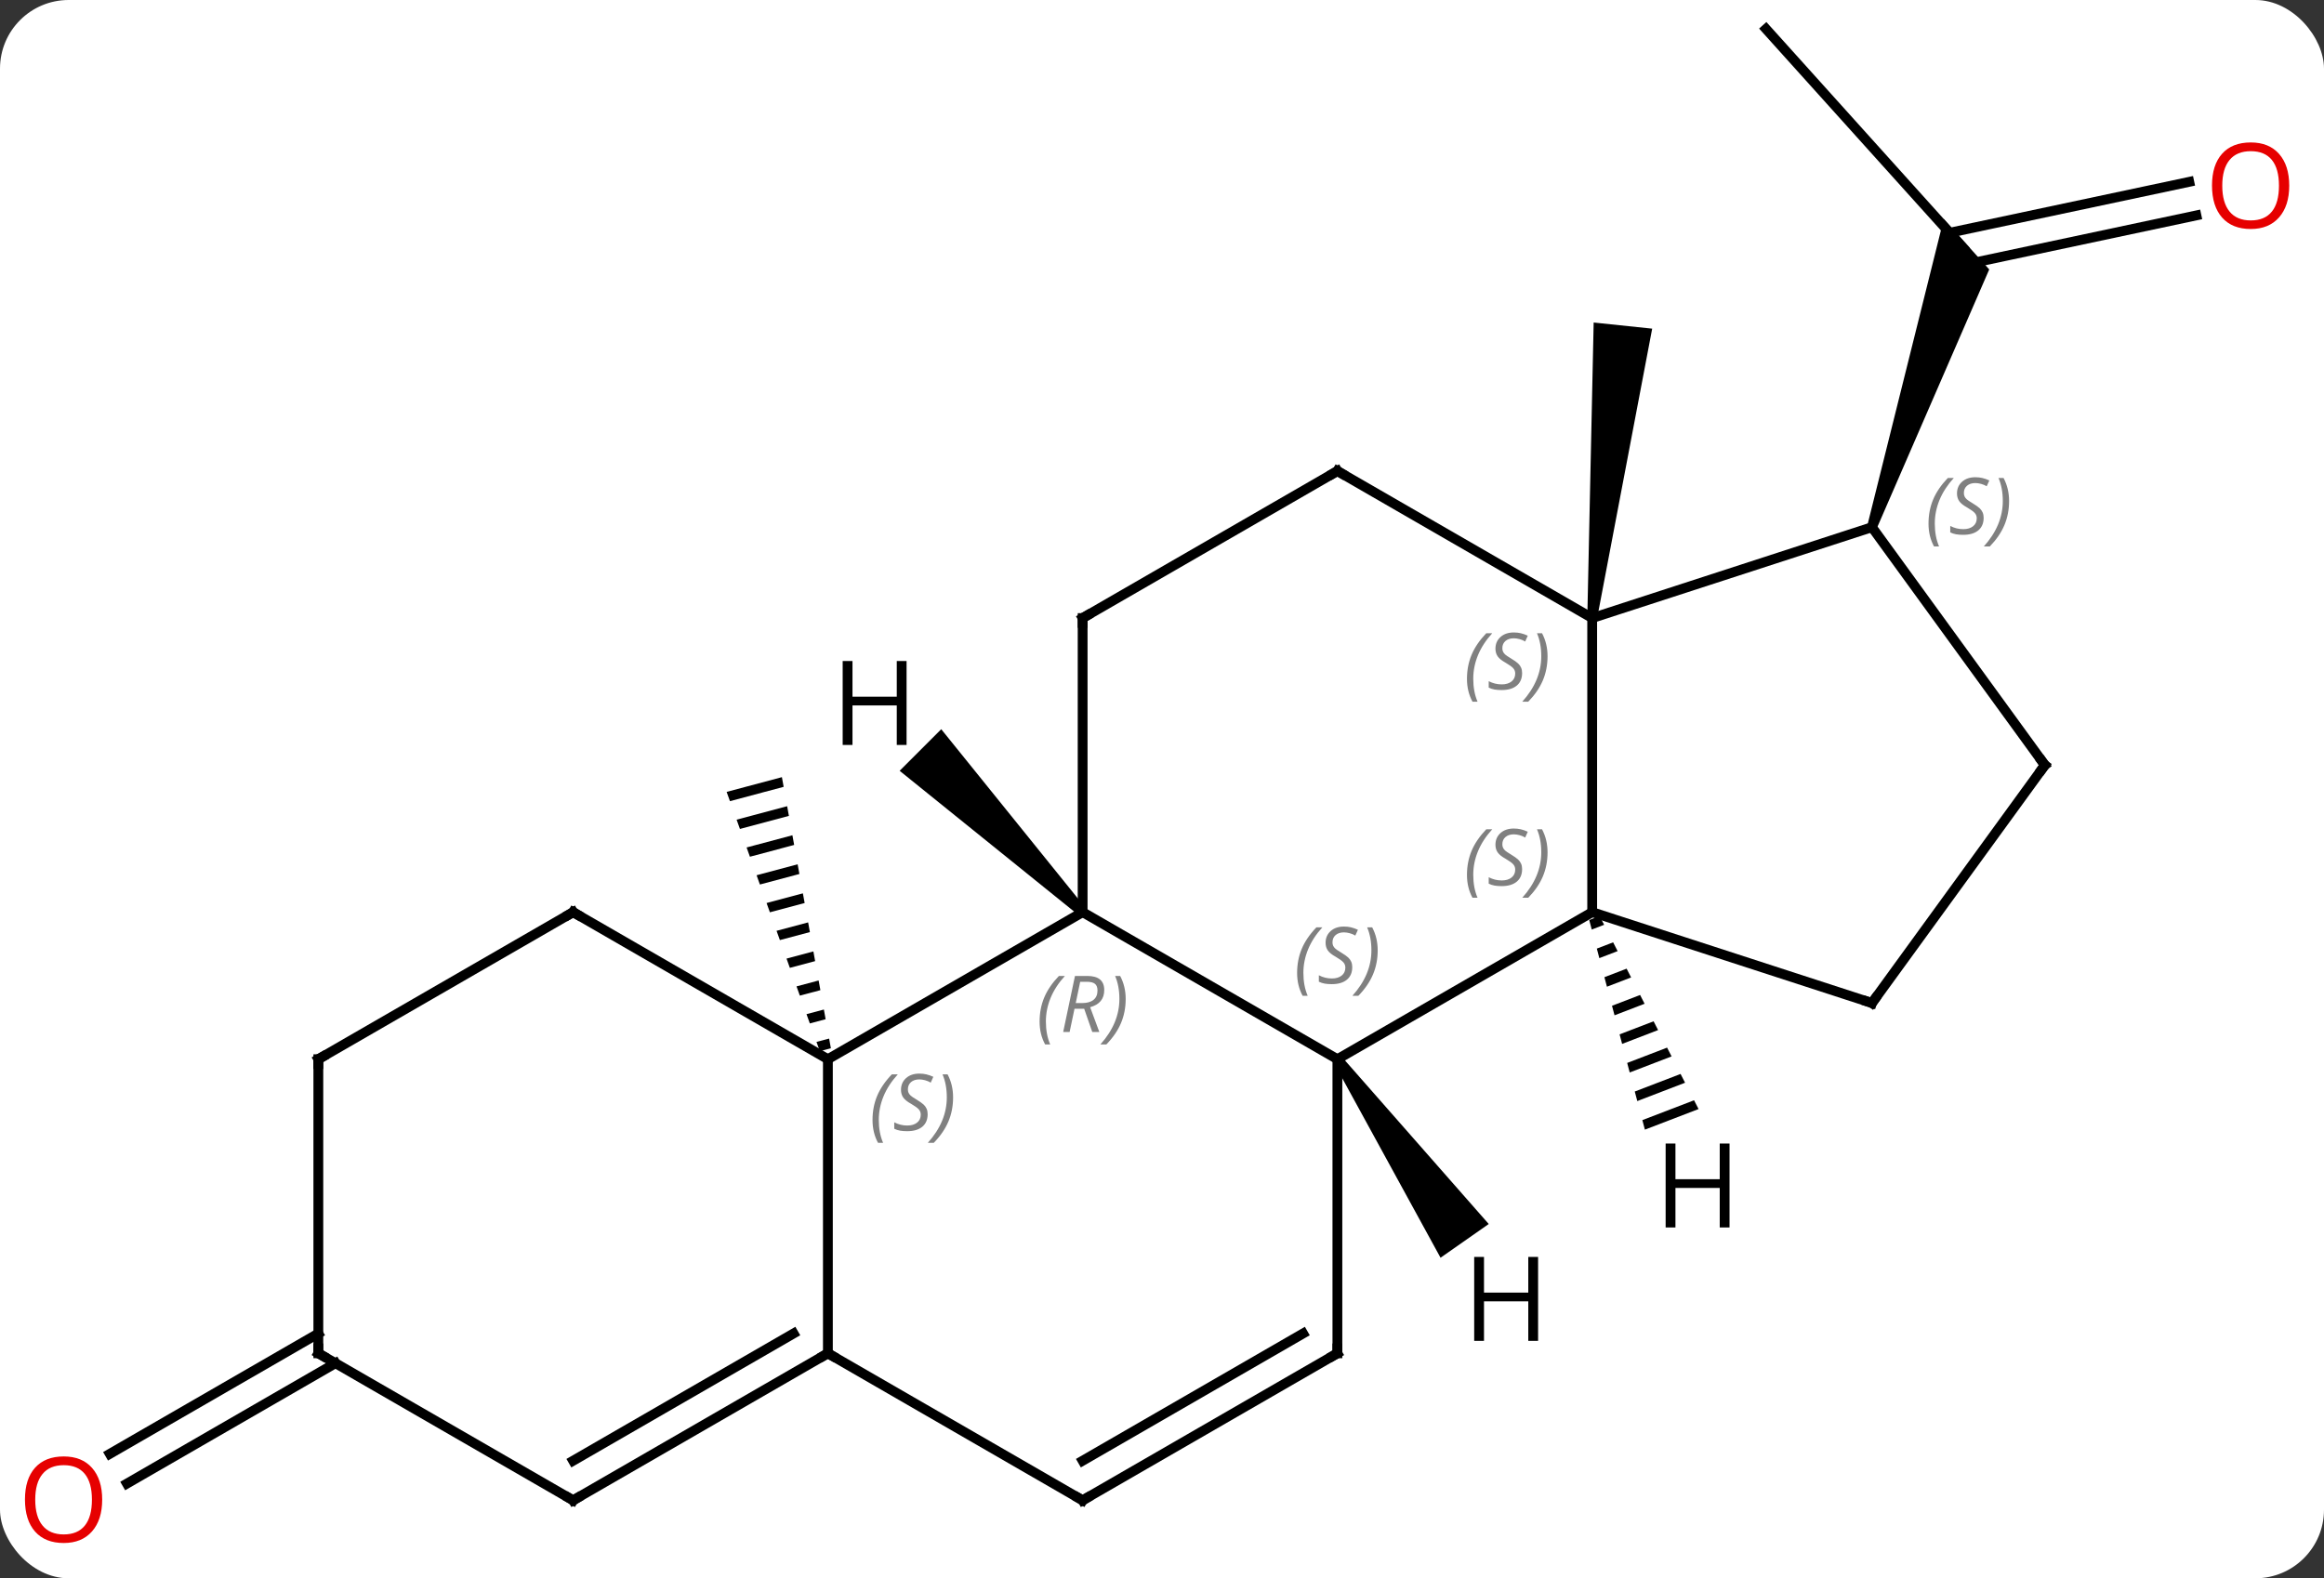 <svg width="237" viewBox="0 0 237 161" style="fill-opacity:1; color-rendering:auto; color-interpolation:auto; text-rendering:auto; stroke:black; stroke-linecap:square; stroke-miterlimit:10; shape-rendering:auto; stroke-opacity:1; fill:black; stroke-dasharray:none; font-weight:normal; stroke-width:1; font-family:'Open Sans'; font-style:normal; stroke-linejoin:miter; font-size:12; stroke-dashoffset:0; image-rendering:auto;" height="161" class="cas-substance-image" xmlns:xlink="http://www.w3.org/1999/xlink" xmlns="http://www.w3.org/2000/svg"><rect x="0" y="0" width="237" height="161" fill="#333333" stroke="none"/><svg class="cas-substance-single-component"><rect y="0" x="0" width="237" stroke="none" ry="7" rx="7" height="161" fill="white" class="cas-substance-group"/><svg y="0" x="0" width="237" viewBox="0 0 237 161" style="fill:black;" height="161" class="cas-substance-single-component-image"><svg><g><g transform="translate(118,78)" style="text-rendering:geometricPrecision; color-rendering:optimizeQuality; color-interpolation:linearRGB; stroke-linecap:butt; image-rendering:optimizeQuality;"><path style="stroke:none;" d="M-38.262 1.277 L-43.899 2.781 L-43.56 3.726 L-38.084 2.264 L-38.262 1.277 ZM-37.727 4.24 L-42.881 5.615 L-42.542 6.56 L-37.548 5.228 L-37.548 5.228 L-37.727 4.24 ZM-37.192 7.203 L-41.863 8.449 L-41.523 9.394 L-41.523 9.394 L-37.013 8.191 L-37.192 7.203 ZM-36.657 10.166 L-40.844 11.283 L-40.844 11.283 L-40.505 12.228 L-36.478 11.154 L-36.657 10.166 ZM-36.122 13.129 L-39.826 14.117 L-39.487 15.062 L-35.943 14.117 L-36.122 13.129 ZM-35.587 16.092 L-38.808 16.952 L-38.468 17.896 L-38.468 17.896 L-35.408 17.08 L-35.408 17.08 L-35.587 16.092 ZM-35.052 19.055 L-37.79 19.786 L-37.79 19.786 L-37.45 20.73 L-37.45 20.73 L-34.873 20.043 L-34.873 20.043 L-35.052 19.055 ZM-34.517 22.018 L-36.771 22.62 L-36.771 22.62 L-36.432 23.564 L-36.432 23.564 L-34.338 23.006 L-34.338 23.006 L-34.517 22.018 ZM-33.982 24.981 L-35.753 25.454 L-35.753 25.454 L-35.414 26.399 L-35.414 26.399 L-33.803 25.969 L-33.982 24.981 ZM-33.447 27.944 L-34.735 28.288 L-34.735 28.288 L-34.395 29.233 L-34.395 29.233 L-33.268 28.932 L-33.268 28.932 L-33.447 27.944 Z"/><path style="stroke:none;" d="M44.867 -14.9 L43.873 -15.004 L44.521 -45.1 L50.489 -44.474 Z"/><line y2="-75.048" y1="-52.755" x2="62.097" x1="82.17" style="fill:none;"/><line y2="-56.028" y1="-51.043" x2="105.986" x1="82.534" style="fill:none;"/><line y2="-59.451" y1="-54.257" x2="105.258" x1="80.818" style="fill:none;"/><path style="stroke:none;" d="M73.376 -24.067 L72.424 -24.377 L80.224 -55.664 L84.86 -50.515 Z"/><line y2="61.058" y1="73.338" x2="-83.786" x1="-105.053" style="fill:none;"/><line y2="58.027" y1="70.306" x2="-85.536" x1="-106.803" style="fill:none;"/><line y2="30.048" y1="15.048" x2="18.387" x1="-7.593" style="fill:none;"/><line y2="30.048" y1="15.048" x2="-33.573" x1="-7.593" style="fill:none;"/><line y2="-14.952" y1="15.048" x2="-7.593" x1="-7.593" style="fill:none;"/><line y2="15.048" y1="30.048" x2="44.37" x1="18.387" style="fill:none;"/><line y2="60.048" y1="30.048" x2="18.387" x1="18.387" style="fill:none;"/><line y2="60.048" y1="30.048" x2="-33.573" x1="-33.573" style="fill:none;"/><line y2="15.048" y1="30.048" x2="-59.553" x1="-33.573" style="fill:none;"/><line y2="-29.952" y1="-14.952" x2="18.387" x1="-7.593" style="fill:none;"/><line y2="-14.952" y1="15.048" x2="44.37" x1="44.37" style="fill:none;"/><line y2="24.318" y1="15.048" x2="72.9" x1="44.37" style="fill:none;"/><line y2="75.048" y1="60.048" x2="-7.593" x1="18.387" style="fill:none;"/><line y2="71.007" y1="58.027" x2="-7.593" x1="14.887" style="fill:none;"/><line y2="75.048" y1="60.048" x2="-7.593" x1="-33.573" style="fill:none;"/><line y2="75.048" y1="60.048" x2="-59.553" x1="-33.573" style="fill:none;"/><line y2="71.007" y1="58.027" x2="-59.553" x1="-37.073" style="fill:none;"/><line y2="30.048" y1="15.048" x2="-85.536" x1="-59.553" style="fill:none;"/><line y2="-14.952" y1="-29.952" x2="44.37" x1="18.387" style="fill:none;"/><line y2="-24.222" y1="-14.952" x2="72.9" x1="44.37" style="fill:none;"/><line y2="0.048" y1="24.318" x2="90.534" x1="72.9" style="fill:none;"/><line y2="60.048" y1="75.048" x2="-85.536" x1="-59.553" style="fill:none;"/><line y2="60.048" y1="30.048" x2="-85.536" x1="-85.536" style="fill:none;"/><line y2="0.048" y1="-24.222" x2="90.534" x1="72.9" style="fill:none;"/><path style="stroke:none;" d="M-7.239 14.694 L-7.947 15.402 L-26.255 0.628 L-22.013 -3.614 Z"/><path style="stroke:none;" d="M17.977 30.335 L18.797 29.761 L33.82 46.859 L28.905 50.3 Z"/><path style="stroke:none;" d="M45.13 15.442 L44.068 15.849 L44.068 15.849 L44.326 16.822 L44.326 16.822 L45.589 16.337 L45.13 15.442 ZM46.506 18.127 L44.843 18.766 L44.843 18.766 L45.1 19.738 L45.1 19.738 L46.964 19.022 L46.506 18.127 ZM47.881 20.812 L45.617 21.682 L45.617 21.682 L45.875 22.654 L45.875 22.654 L48.34 21.707 L48.34 21.707 L47.881 20.812 ZM49.257 23.497 L46.391 24.598 L46.391 24.598 L46.649 25.57 L49.715 24.392 L49.257 23.497 ZM50.633 26.182 L47.165 27.514 L47.165 27.514 L47.423 28.486 L51.091 27.077 L50.633 26.182 ZM52.008 28.867 L47.939 30.43 L47.939 30.43 L48.197 31.402 L48.197 31.402 L52.467 29.762 L52.008 28.867 ZM53.384 31.553 L48.713 33.346 L48.713 33.346 L48.971 34.318 L48.971 34.318 L53.842 32.448 L53.842 32.448 L53.384 31.553 ZM54.759 34.238 L49.487 36.262 L49.487 36.262 L49.745 37.234 L49.745 37.234 L55.218 35.133 L55.218 35.133 L54.759 34.238 Z"/></g><g transform="translate(118,78)" style="fill:rgb(230,0,0); text-rendering:geometricPrecision; color-rendering:optimizeQuality; image-rendering:optimizeQuality; font-family:'Open Sans'; stroke:rgb(230,0,0); color-interpolation:linearRGB;"><path style="stroke:none;" d="M115.454 -59.062 Q115.454 -57 114.414 -55.82 Q113.375 -54.64 111.532 -54.64 Q109.641 -54.64 108.61 -55.804 Q107.579 -56.969 107.579 -59.078 Q107.579 -61.172 108.61 -62.32 Q109.641 -63.469 111.532 -63.469 Q113.391 -63.469 114.422 -62.297 Q115.454 -61.125 115.454 -59.062 ZM108.625 -59.062 Q108.625 -57.328 109.368 -56.422 Q110.11 -55.515 111.532 -55.515 Q112.954 -55.515 113.68 -56.414 Q114.407 -57.312 114.407 -59.062 Q114.407 -60.797 113.68 -61.687 Q112.954 -62.578 111.532 -62.578 Q110.11 -62.578 109.368 -61.679 Q108.625 -60.781 108.625 -59.062 Z"/><path style="stroke:none;" d="M-107.579 74.978 Q-107.579 77.04 -108.618 78.22 Q-109.657 79.4 -111.5 79.4 Q-113.391 79.4 -114.422 78.236 Q-115.454 77.071 -115.454 74.962 Q-115.454 72.868 -114.422 71.72 Q-113.391 70.571 -111.5 70.571 Q-109.641 70.571 -108.61 71.743 Q-107.579 72.915 -107.579 74.978 ZM-114.407 74.978 Q-114.407 76.712 -113.664 77.618 Q-112.922 78.525 -111.5 78.525 Q-110.079 78.525 -109.352 77.626 Q-108.625 76.728 -108.625 74.978 Q-108.625 73.243 -109.352 72.353 Q-110.079 71.462 -111.5 71.462 Q-112.922 71.462 -113.664 72.361 Q-114.407 73.259 -114.407 74.978 Z"/></g><g transform="translate(118,78)" style="font-size:8.4px; fill:gray; text-rendering:geometricPrecision; image-rendering:optimizeQuality; color-rendering:optimizeQuality; font-family:'Open Sans'; font-style:italic; stroke:gray; color-interpolation:linearRGB;"><path style="stroke:none;" d="M-11.982 26.212 Q-11.982 24.884 -11.513 23.759 Q-11.044 22.634 -10.013 21.556 L-9.403 21.556 Q-10.372 22.618 -10.857 23.79 Q-11.341 24.962 -11.341 26.196 Q-11.341 27.525 -10.903 28.54 L-11.419 28.54 Q-11.982 27.509 -11.982 26.212 ZM-8.422 24.9 L-8.922 27.275 L-9.578 27.275 L-8.375 21.556 L-7.125 21.556 Q-5.39 21.556 -5.39 22.993 Q-5.39 24.353 -6.828 24.743 L-5.89 27.275 L-6.609 27.275 L-7.437 24.9 L-8.422 24.9 ZM-7.843 22.15 Q-8.234 24.071 -8.297 24.321 L-7.64 24.321 Q-6.89 24.321 -6.484 23.993 Q-6.078 23.665 -6.078 23.04 Q-6.078 22.571 -6.336 22.36 Q-6.593 22.15 -7.187 22.15 L-7.843 22.15 ZM-3.204 23.9 Q-3.204 25.228 -3.681 26.36 Q-4.157 27.493 -5.173 28.54 L-5.782 28.54 Q-3.845 26.384 -3.845 23.9 Q-3.845 22.571 -4.282 21.556 L-3.767 21.556 Q-3.204 22.618 -3.204 23.9 Z"/><path style="stroke:none;" d="M14.279 21.251 Q14.279 19.923 14.748 18.798 Q15.216 17.673 16.247 16.595 L16.857 16.595 Q15.888 17.657 15.404 18.829 Q14.919 20.001 14.919 21.235 Q14.919 22.564 15.357 23.579 L14.841 23.579 Q14.279 22.548 14.279 21.251 ZM19.901 20.657 Q19.901 21.485 19.354 21.939 Q18.808 22.392 17.808 22.392 Q17.401 22.392 17.089 22.337 Q16.776 22.282 16.495 22.142 L16.495 21.485 Q17.12 21.814 17.823 21.814 Q18.448 21.814 18.823 21.517 Q19.198 21.22 19.198 20.704 Q19.198 20.392 18.995 20.165 Q18.792 19.939 18.229 19.61 Q17.636 19.282 17.409 18.954 Q17.183 18.626 17.183 18.173 Q17.183 17.439 17.698 16.978 Q18.214 16.517 19.058 16.517 Q19.433 16.517 19.768 16.595 Q20.104 16.673 20.479 16.845 L20.214 17.439 Q19.964 17.282 19.643 17.196 Q19.323 17.11 19.058 17.11 Q18.526 17.11 18.206 17.384 Q17.886 17.657 17.886 18.126 Q17.886 18.329 17.956 18.478 Q18.026 18.626 18.167 18.759 Q18.308 18.892 18.729 19.142 Q19.292 19.485 19.495 19.681 Q19.698 19.876 19.8 20.11 Q19.901 20.345 19.901 20.657 ZM22.496 18.939 Q22.496 20.267 22.019 21.4 Q21.543 22.532 20.527 23.579 L19.918 23.579 Q21.855 21.423 21.855 18.939 Q21.855 17.61 21.418 16.595 L21.933 16.595 Q22.496 17.657 22.496 18.939 Z"/><path style="stroke:none;" d="M-29.021 36.251 Q-29.021 34.923 -28.552 33.798 Q-28.084 32.673 -27.052 31.595 L-26.443 31.595 Q-27.412 32.657 -27.896 33.829 Q-28.381 35.001 -28.381 36.235 Q-28.381 37.564 -27.943 38.579 L-28.459 38.579 Q-29.021 37.548 -29.021 36.251 ZM-23.399 35.657 Q-23.399 36.485 -23.945 36.939 Q-24.492 37.392 -25.492 37.392 Q-25.899 37.392 -26.211 37.337 Q-26.524 37.282 -26.805 37.142 L-26.805 36.485 Q-26.18 36.814 -25.477 36.814 Q-24.852 36.814 -24.477 36.517 Q-24.102 36.22 -24.102 35.704 Q-24.102 35.392 -24.305 35.165 Q-24.508 34.939 -25.07 34.61 Q-25.664 34.282 -25.891 33.954 Q-26.117 33.626 -26.117 33.173 Q-26.117 32.439 -25.602 31.978 Q-25.086 31.517 -24.242 31.517 Q-23.867 31.517 -23.532 31.595 Q-23.195 31.673 -22.82 31.845 L-23.086 32.439 Q-23.336 32.282 -23.657 32.196 Q-23.977 32.11 -24.242 32.11 Q-24.774 32.11 -25.094 32.384 Q-25.414 32.657 -25.414 33.126 Q-25.414 33.329 -25.344 33.478 Q-25.274 33.626 -25.133 33.759 Q-24.992 33.892 -24.57 34.142 Q-24.008 34.485 -23.805 34.681 Q-23.602 34.876 -23.5 35.11 Q-23.399 35.345 -23.399 35.657 ZM-20.804 33.939 Q-20.804 35.267 -21.281 36.4 Q-21.757 37.532 -22.773 38.579 L-23.382 38.579 Q-21.445 36.423 -21.445 33.939 Q-21.445 32.61 -21.882 31.595 L-21.367 31.595 Q-20.804 32.657 -20.804 33.939 Z"/></g><g transform="translate(118,78)" style="stroke-linecap:butt; font-size:8.4px; text-rendering:geometricPrecision; image-rendering:optimizeQuality; color-rendering:optimizeQuality; font-family:'Open Sans'; font-style:italic; color-interpolation:linearRGB; stroke-miterlimit:5;"><path style="fill:none;" d="M-7.593 -14.452 L-7.593 -14.952 L-7.16 -15.202"/><path style="fill:gray; stroke:none;" d="M31.601 11.251 Q31.601 9.923 32.07 8.798 Q32.539 7.673 33.57 6.595 L34.179 6.595 Q33.211 7.657 32.726 8.829 Q32.242 10.001 32.242 11.235 Q32.242 12.563 32.679 13.579 L32.164 13.579 Q31.601 12.548 31.601 11.251 ZM37.224 10.657 Q37.224 11.485 36.677 11.938 Q36.13 12.392 35.13 12.392 Q34.724 12.392 34.411 12.337 Q34.099 12.282 33.818 12.142 L33.818 11.485 Q34.443 11.813 35.146 11.813 Q35.771 11.813 36.146 11.517 Q36.521 11.22 36.521 10.704 Q36.521 10.392 36.318 10.165 Q36.114 9.938 35.552 9.61 Q34.958 9.282 34.732 8.954 Q34.505 8.626 34.505 8.173 Q34.505 7.439 35.021 6.978 Q35.536 6.517 36.38 6.517 Q36.755 6.517 37.091 6.595 Q37.427 6.673 37.802 6.845 L37.536 7.439 Q37.286 7.282 36.966 7.196 Q36.646 7.11 36.38 7.11 Q35.849 7.11 35.529 7.384 Q35.208 7.657 35.208 8.126 Q35.208 8.329 35.279 8.477 Q35.349 8.626 35.489 8.759 Q35.63 8.892 36.052 9.142 Q36.614 9.485 36.818 9.681 Q37.021 9.876 37.122 10.11 Q37.224 10.345 37.224 10.657 ZM39.818 8.938 Q39.818 10.267 39.342 11.399 Q38.865 12.532 37.85 13.579 L37.24 13.579 Q39.178 11.423 39.178 8.938 Q39.178 7.61 38.74 6.595 L39.256 6.595 Q39.818 7.657 39.818 8.938 Z"/><path style="fill:none;" d="M18.387 59.548 L18.387 60.048 L17.954 60.298"/><path style="fill:none;" d="M-34.006 60.298 L-33.573 60.048 L-33.14 60.298"/><path style="fill:none;" d="M-59.12 15.298 L-59.553 15.048 L-59.986 15.298"/><path style="fill:none;" d="M17.954 -29.702 L18.387 -29.952 L18.82 -29.702"/><path style="fill:gray; stroke:none;" d="M31.601 -8.749 Q31.601 -10.077 32.07 -11.202 Q32.539 -12.327 33.57 -13.405 L34.179 -13.405 Q33.211 -12.342 32.726 -11.171 Q32.242 -9.999 32.242 -8.764 Q32.242 -7.436 32.679 -6.421 L32.164 -6.421 Q31.601 -7.452 31.601 -8.749 ZM37.224 -9.342 Q37.224 -8.514 36.677 -8.061 Q36.13 -7.608 35.13 -7.608 Q34.724 -7.608 34.411 -7.663 Q34.099 -7.718 33.818 -7.858 L33.818 -8.514 Q34.443 -8.186 35.146 -8.186 Q35.771 -8.186 36.146 -8.483 Q36.521 -8.78 36.521 -9.296 Q36.521 -9.608 36.318 -9.835 Q36.114 -10.061 35.552 -10.389 Q34.958 -10.717 34.732 -11.046 Q34.505 -11.374 34.505 -11.827 Q34.505 -12.561 35.021 -13.022 Q35.536 -13.483 36.38 -13.483 Q36.755 -13.483 37.091 -13.405 Q37.427 -13.327 37.802 -13.155 L37.536 -12.561 Q37.286 -12.717 36.966 -12.803 Q36.646 -12.889 36.38 -12.889 Q35.849 -12.889 35.529 -12.616 Q35.208 -12.342 35.208 -11.874 Q35.208 -11.671 35.279 -11.522 Q35.349 -11.374 35.489 -11.241 Q35.63 -11.108 36.052 -10.858 Q36.614 -10.514 36.818 -10.319 Q37.021 -10.124 37.122 -9.889 Q37.224 -9.655 37.224 -9.342 ZM39.818 -11.061 Q39.818 -9.733 39.342 -8.6 Q38.865 -7.468 37.85 -6.421 L37.24 -6.421 Q39.178 -8.577 39.178 -11.061 Q39.178 -12.389 38.74 -13.405 L39.256 -13.405 Q39.818 -12.342 39.818 -11.061 Z"/><path style="fill:none;" d="M72.424 24.163 L72.9 24.318 L73.194 23.913"/><path style="fill:none;" d="M-7.16 74.798 L-7.593 75.048 L-8.026 74.798"/><path style="fill:none;" d="M-59.12 74.798 L-59.553 75.048 L-59.986 74.798"/><path style="fill:none;" d="M-85.103 29.798 L-85.536 30.048 L-85.536 30.548"/><path style="fill:gray; stroke:none;" d="M78.668 -24.584 Q78.668 -25.912 79.137 -27.037 Q79.606 -28.162 80.637 -29.24 L81.246 -29.24 Q80.278 -28.177 79.793 -27.005 Q79.309 -25.834 79.309 -24.599 Q79.309 -23.271 79.746 -22.255 L79.231 -22.255 Q78.668 -23.287 78.668 -24.584 ZM84.291 -25.177 Q84.291 -24.349 83.744 -23.896 Q83.197 -23.443 82.197 -23.443 Q81.791 -23.443 81.478 -23.497 Q81.166 -23.552 80.885 -23.693 L80.885 -24.349 Q81.51 -24.021 82.213 -24.021 Q82.838 -24.021 83.213 -24.318 Q83.588 -24.615 83.588 -25.13 Q83.588 -25.443 83.385 -25.669 Q83.181 -25.896 82.619 -26.224 Q82.025 -26.552 81.799 -26.88 Q81.572 -27.209 81.572 -27.662 Q81.572 -28.396 82.088 -28.857 Q82.603 -29.318 83.447 -29.318 Q83.822 -29.318 84.158 -29.24 Q84.494 -29.162 84.869 -28.99 L84.603 -28.396 Q84.353 -28.552 84.033 -28.638 Q83.713 -28.724 83.447 -28.724 Q82.916 -28.724 82.596 -28.451 Q82.275 -28.177 82.275 -27.709 Q82.275 -27.505 82.346 -27.357 Q82.416 -27.209 82.556 -27.076 Q82.697 -26.943 83.119 -26.693 Q83.681 -26.349 83.885 -26.154 Q84.088 -25.959 84.189 -25.724 Q84.291 -25.49 84.291 -25.177 ZM86.885 -26.896 Q86.885 -25.568 86.409 -24.435 Q85.932 -23.302 84.917 -22.255 L84.307 -22.255 Q86.245 -24.412 86.245 -26.896 Q86.245 -28.224 85.807 -29.24 L86.323 -29.24 Q86.885 -28.177 86.885 -26.896 Z"/><path style="fill:none;" d="M90.24 0.453 L90.534 0.048 L90.24 -0.356"/><path style="fill:none;" d="M-85.103 60.298 L-85.536 60.048 L-85.536 59.548"/><path style="stroke:none;" d="M-25.548 -2.009 L-26.548 -2.009 L-26.548 -6.04 L-31.064 -6.04 L-31.064 -2.009 L-32.064 -2.009 L-32.064 -10.571 L-31.064 -10.571 L-31.064 -6.931 L-26.548 -6.931 L-26.548 -10.571 L-25.548 -10.571 L-25.548 -2.009 Z"/><path style="stroke:none;" d="M38.853 58.78 L37.853 58.78 L37.853 54.749 L33.337 54.749 L33.337 58.78 L32.337 58.78 L32.337 50.218 L33.337 50.218 L33.337 53.858 L37.853 53.858 L37.853 50.218 L38.853 50.218 L38.853 58.78 Z"/><path style="stroke:none;" d="M58.377 47.212 L57.377 47.212 L57.377 43.181 L52.861 43.181 L52.861 47.212 L51.861 47.212 L51.861 38.65 L52.861 38.65 L52.861 42.29 L57.377 42.29 L57.377 38.65 L58.377 38.65 L58.377 47.212 Z"/></g></g></svg></svg></svg></svg>